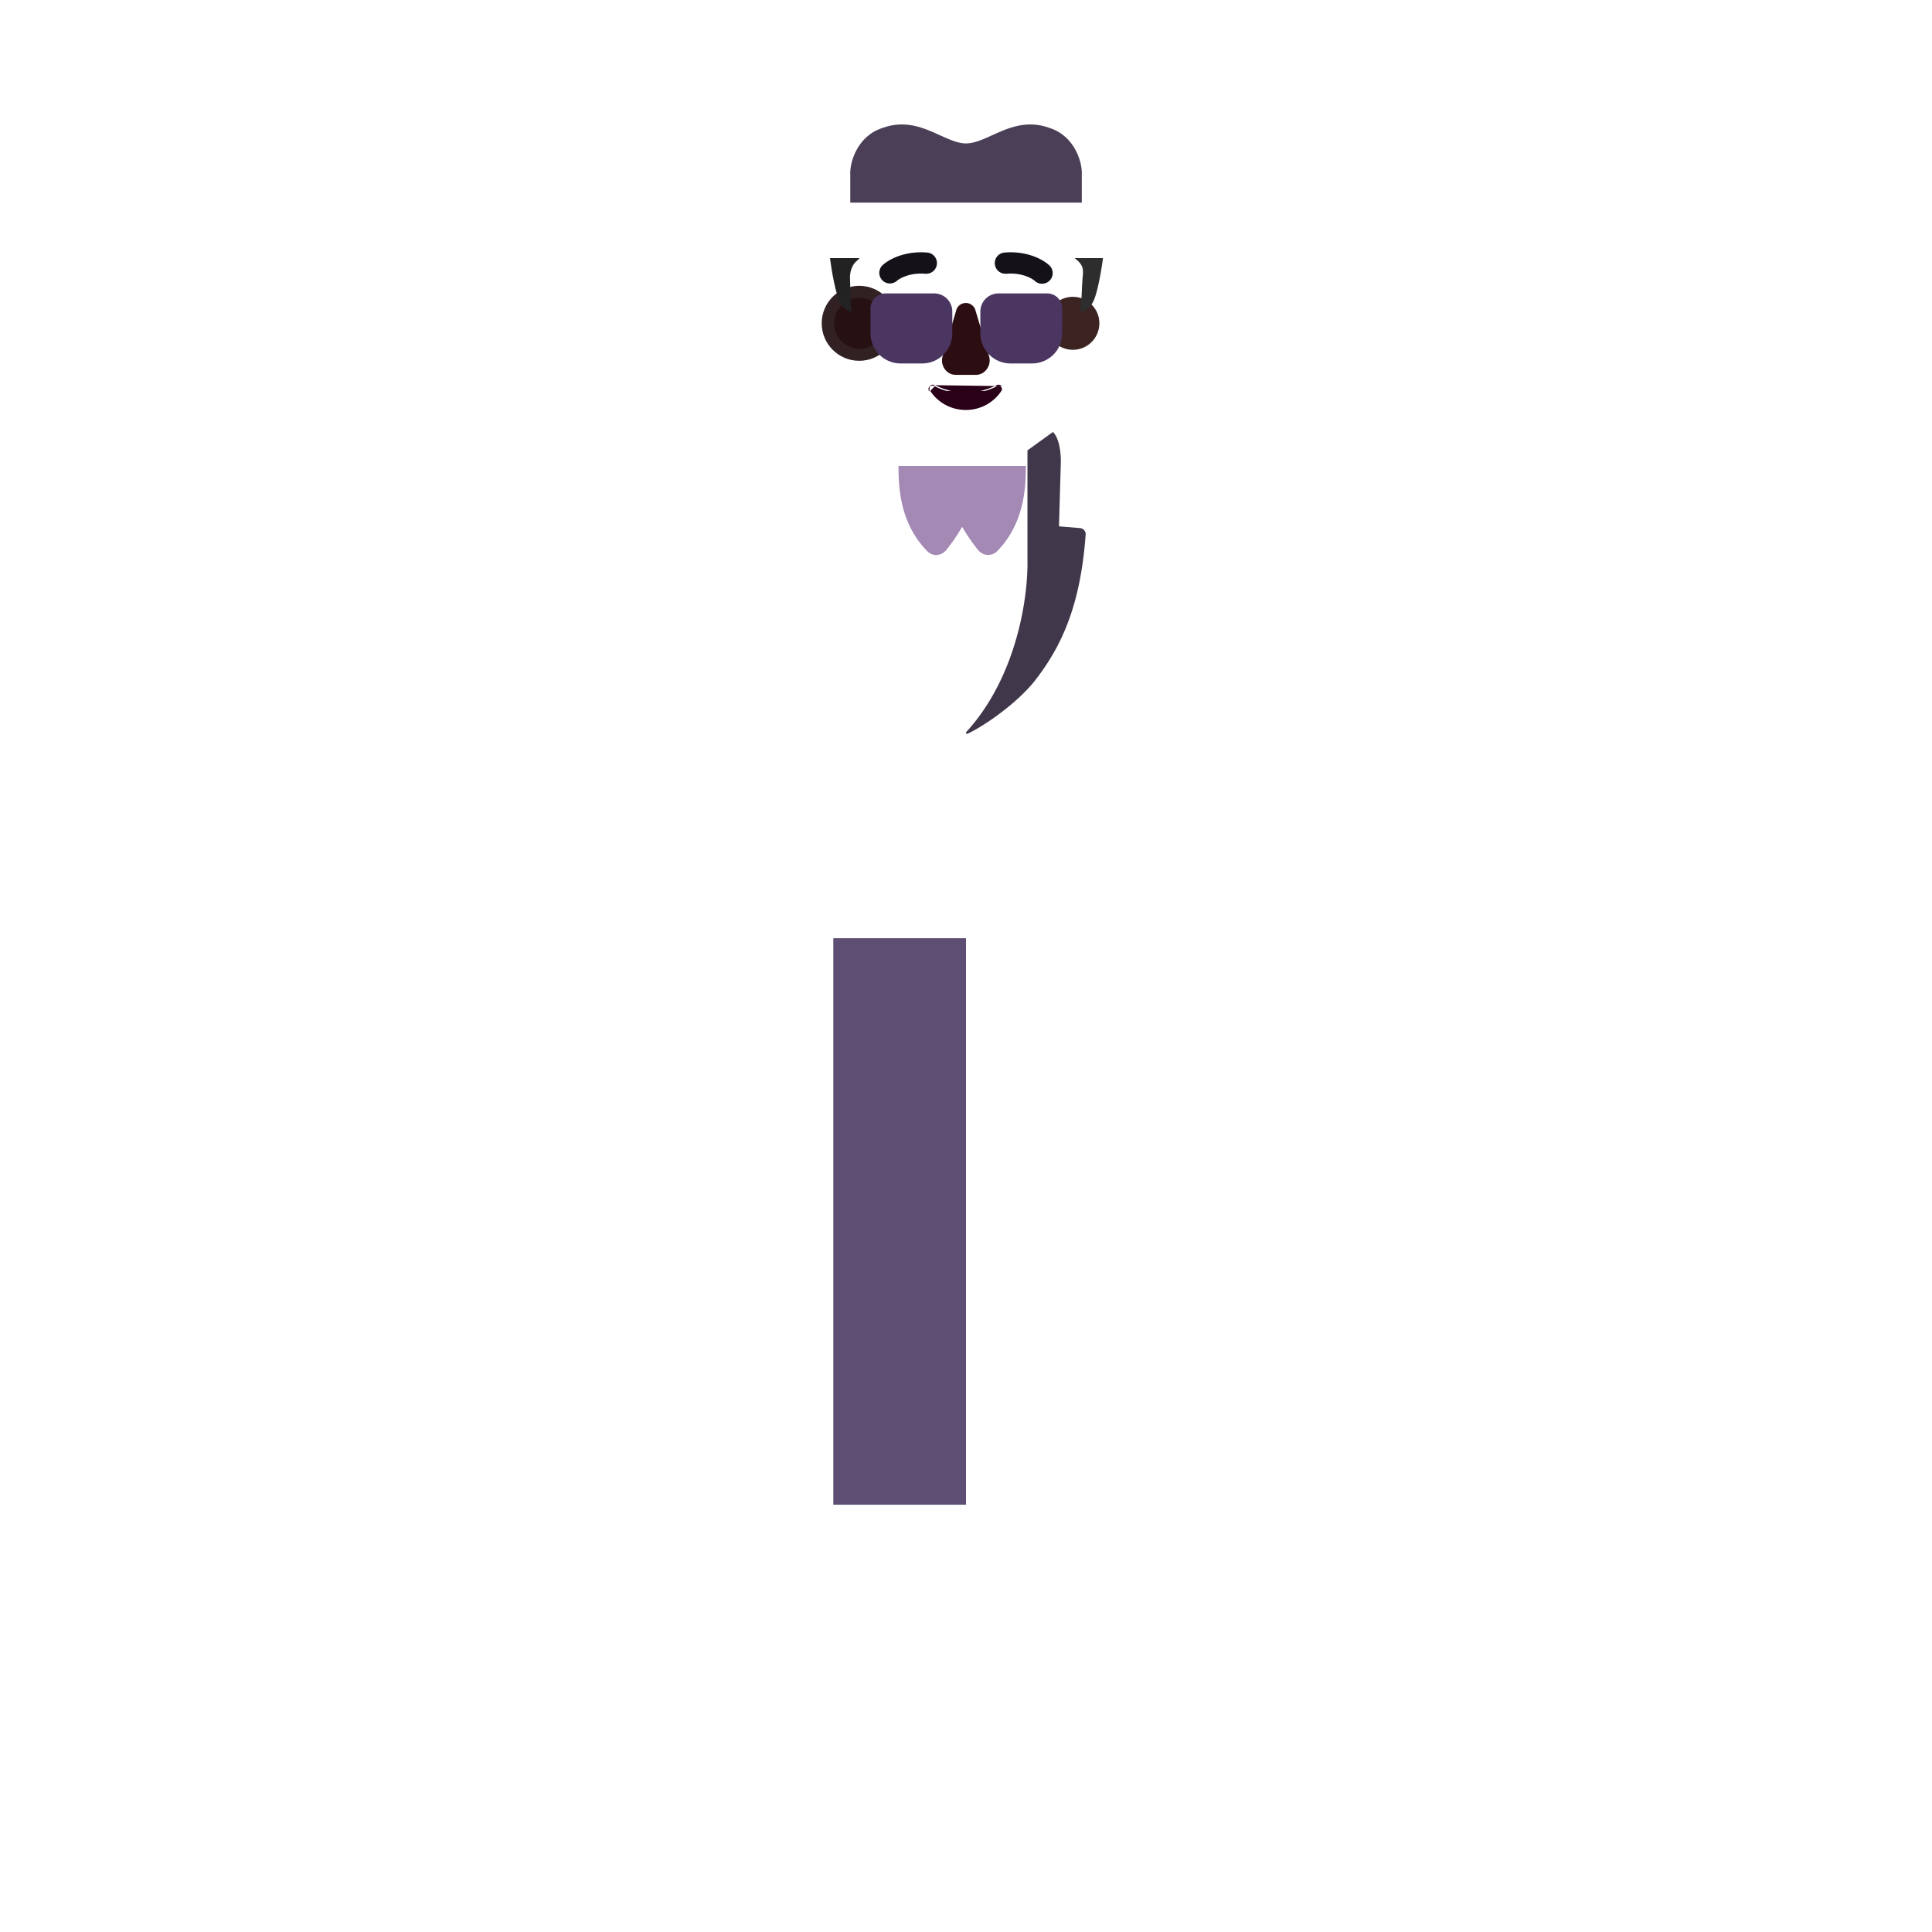<svg xmlns="http://www.w3.org/2000/svg" width="3em" height="3em" viewBox="0 0 32 32"><g fill="none"><path fill="url(#)" d="M14.387 24.728H16v2.505a.807.807 0 1 1-1.613 0z"/><path fill="url(#)" d="M14.387 24.728H16v2.505a.807.807 0 1 1-1.613 0z"/><path fill="url(#)" d="M14.387 24.728H16v2.505a.807.807 0 1 1-1.613 0z"/><g filter="url(#)"><rect width=".617" height="3.031" x="15.152" y="24.524" fill="url(#)" rx=".309"/></g><path fill="url(#)" d="M14.777 24.79h.844v1.797a.422.422 0 0 1-.844 0z"/><path fill="url(#)" d="M16 24.728h1.613v2.505a.807.807 0 0 1-1.613 0z"/><path fill="url(#)" d="M16 24.728h1.613v2.505a.807.807 0 0 1-1.613 0z"/><path fill="url(#)" d="M16 24.728h1.613v2.505a.807.807 0 0 1-1.613 0z"/><g filter="url(#)"><rect width=".625" height="3.031" x="16.738" y="24.524" fill="url(#)" rx=".313"/></g><path fill="url(#)" d="M16.39 24.79h.844v1.797a.422.422 0 0 1-.843 0z"/><path fill="url(#)" d="M13.802 7.54c.251-.162 1.103-.62 1.378-.7h1.75c.641.313 1.138.586 1.268.7v8h-4.396z"/><path fill="url(#)" d="M14.91 10.134v-2.89h2.274v2.89c-.182 1.169-.878 1.83-1.204 2.015c-.756-.48-1.028-1.544-1.07-2.015"/><g filter="url(#)"><circle cx="15.141" cy="12.915" r=".254" fill="url(#)"/></g><g filter="url(#)"><circle cx="15.141" cy="14.157" r=".254" fill="url(#)"/></g><g filter="url(#)"><path fill="url(#)" d="M12.059 10.704c0-1.737 1.117-2.808 1.743-3.168v7.489h-1.743z"/></g><path fill="url(#)" d="M19.941 10.704c0-1.737-1.156-2.75-1.743-3.164v7.485h1.743z"/><path fill="url(#)" d="M19.941 10.704c0-1.737-1.156-2.75-1.743-3.164v7.485h1.743z"/><g filter="url(#)"><path fill="url(#)" d="M18.199 15.025h1.242v.99c0 .687-.718 1.119-1.242 1.244z"/></g><g filter="url(#)"><path fill="url(#)" d="M13.802 15.025h-1.243v.99c0 .687.719 1.119 1.243 1.244z"/></g><path fill="url(#)" d="M19.442 15.505h-1.244v-.48h1.244z"/><path fill="url(#)" d="M19.442 15.505h-1.244v-.48h1.244z"/><path fill="url(#)" d="M12.559 15.505h1.243v-.48h-1.243z"/><path fill="#5E4E73" d="M13.802 15.54H16v9.383h-2.198z"/><path fill="url(#)" d="M13.802 15.54H16v9.383h-2.198z"/><path fill="url(#)" d="M13.802 15.54H16v9.383h-2.198z"/><path fill="url(#)" d="M13.802 15.54H16v9.383h-2.198z"/><path fill="url(#)" d="M13.802 15.54H16v9.383h-2.198z"/><path fill="url(#)" d="M16 15.54h2.198v9.383H16z"/><path fill="url(#)" d="M16 15.54h2.198v9.383H16z"/><path fill="url(#)" d="M16 15.54h2.198v9.383H16z"/><rect width="6.25" height="1.008" x="12.879" y="28.931" fill="url(#)" rx=".504"/><rect width="6.25" height="1.008" x="12.879" y="28.931" fill="url(#)" rx=".504"/><g filter="url(#)"><path fill="#A389B4" d="M14.882 7.718c0 .342.019.948.479 1.414c.088.089.23.078.31-.02c.081-.1.177-.232.257-.374a.01.01 0 0 1 .017 0c.08.142.176.274.258.375a.21.21 0 0 0 .31.019c.46-.466.478-1.072.478-1.414z"/></g><path fill="url(#)" d="M15.787 9.193a2.4 2.4 0 0 1-.36-.657h1.13a3.2 3.2 0 0 1-.332.657z"/><path fill="url(#)" d="M15.426 11.673c.095-.965.261-1.828.36-2.48h.433l.006.039c.174 1.08.298 1.844.341 2.441l-.554.476z"/><path fill="url(#)" d="M15.426 11.673c.095-.965.261-1.828.36-2.48h.433l.006.039c.174 1.08.298 1.844.341 2.441l-.554.476z"/><g filter="url(#)"><path fill="url(#)" d="M14.946 7.556c0 .342.019.948.479 1.414c.088.089.23.078.31-.02c.081-.1.177-.232.257-.374a.01.01 0 0 1 .017 0c.08.142.176.274.258.375a.21.21 0 0 0 .31.019c.459-.466.478-1.072.478-1.414z"/></g><circle cx="16" cy="7.423" r=".77" fill="url(#)"/><g filter="url(#)"><path fill="url(#)" d="M14.983 9.27V7.46l-.423-.305c-.12.117-.134.4-.13.53l.032 1.033l-.352.029a.1.1 0 0 0-.09.106c.085 1.196.41 1.863.831 2.41c.289.372.827.75 1.123.89c.02.01.035-.014.02-.03c-.842-.924-1.024-2.244-1.011-2.852"/></g><g filter="url(#)"><path fill="#41374B" d="M17.018 9.27V7.46l.422-.305c.12.117.135.4.13.53l-.03 1.033l.35.029a.1.1 0 0 1 .092.106c-.086 1.196-.41 1.863-.832 2.41c-.29.372-.828.75-1.123.89c-.02.01-.035-.014-.021-.03c.842-.924 1.024-2.244 1.012-2.852"/><path fill="url(#)" d="M17.018 9.27V7.46l.422-.305c.12.117.135.4.13.53l-.03 1.033l.35.029a.1.1 0 0 1 .092.106c-.086 1.196-.41 1.863-.832 2.41c-.29.372-.828.75-1.123.89c-.02.01-.035-.014-.021-.03c.842-.924 1.024-2.244 1.012-2.852"/></g><circle cx="14.231" cy="5.355" r=".621" fill="#322122"/><g filter="url(#)"><circle cx="14.238" cy="5.355" r=".422" fill="#271012"/></g><g filter="url(#)"><circle cx="17.77" cy="5.355" r=".621" fill="url(#)"/></g><g filter="url(#)"><circle cx="17.77" cy="5.355" r=".439" fill="#3B2322"/></g><path fill="url(#)" d="M14.1 5.127c-.01-.116-.022-.45-.022-.535c0-.099.04-.218.12-.278l.06-.06a.39.39 0 0 0 .14-.317V3.62c0-.1.06-.179.16-.198c.239-.06.738-.16 1.456-.16s1.217.1 1.457.16c.08.02.16.099.16.198v.317c0 .12.06.239.139.318c.187.13.175.203.16.357c-.005.048-.02.444-.034.536l-.098 1.472c-.06.659-.578 1.117-1.195 1.117H15.41c-.637 0-1.135-.458-1.194-1.117z"/><path fill="url(#)" d="M14.1 5.127c-.01-.116-.022-.45-.022-.535c0-.099.04-.218.12-.278l.06-.06a.39.39 0 0 0 .14-.317V3.62c0-.1.06-.179.16-.198c.239-.06.738-.16 1.456-.16s1.217.1 1.457.16c.08.02.16.099.16.198v.317c0 .12.06.239.139.318c.187.13.175.203.16.357c-.005.048-.02.444-.034.536l-.098 1.472c-.06.659-.578 1.117-1.195 1.117H15.41c-.637 0-1.135-.458-1.194-1.117z"/><path fill="url(#)" d="M14.1 5.127c-.01-.116-.022-.45-.022-.535c0-.099.04-.218.12-.278l.06-.06a.39.39 0 0 0 .14-.317V3.62c0-.1.06-.179.16-.198c.239-.06.738-.16 1.456-.16s1.217.1 1.457.16c.08.02.16.099.16.198v.317c0 .12.06.239.139.318c.187.13.175.203.16.357c-.005.048-.02.444-.034.536l-.098 1.472c-.06.659-.578 1.117-1.195 1.117H15.41c-.637 0-1.135-.458-1.194-1.117z"/><path fill="url(#)" d="M14.1 5.127c-.01-.116-.022-.45-.022-.535c0-.099.04-.218.12-.278l.06-.06a.39.39 0 0 0 .14-.317V3.62c0-.1.06-.179.16-.198c.239-.06.738-.16 1.456-.16s1.217.1 1.457.16c.08.02.16.099.16.198v.317c0 .12.06.239.139.318c.187.13.175.203.16.357c-.005.048-.02.444-.034.536l-.098 1.472c-.06.659-.578 1.117-1.195 1.117H15.41c-.637 0-1.135-.458-1.194-1.117z"/><path fill="url(#)" d="M14.1 5.127c-.01-.116-.022-.45-.022-.535c0-.099.04-.218.12-.278l.06-.06a.39.39 0 0 0 .14-.317V3.62c0-.1.06-.179.16-.198c.239-.06.738-.16 1.456-.16s1.217.1 1.457.16c.08.02.16.099.16.198v.317c0 .12.06.239.139.318c.187.13.175.203.16.357c-.005.048-.02.444-.034.536l-.098 1.472c-.06.659-.578 1.117-1.195 1.117H15.41c-.637 0-1.135-.458-1.194-1.117z"/><g filter="url(#)"><path fill="#222" d="M14.078 4.592c0 .086.012.419.022.535l.003.04c-.05-.01-.123-.048-.183-.15c-.08-.136-.149-.551-.173-.742h.49l-.039.04c-.08.059-.12.178-.12.277"/></g><g filter="url(#)"><path fill="#2E2D2E" d="M17.895 5.17c.049-.005.133-.038.201-.154c.08-.135.148-.55.173-.741h-.471c.154.116.147.188.133.327l-.001.01l-.009.148a6 6 0 0 1-.025.388z"/></g><g filter="url(#)"><path fill="#2C0E12" d="m15.837 5.144l-.224.755c-.045.156.064.31.219.31h.33c.155 0 .265-.157.22-.31l-.224-.755a.166.166 0 0 0-.322 0"/></g><path fill="url(#)" d="m15.855 5.198l-.198.669c-.04.137.057.274.194.274h.292c.137 0 .234-.14.194-.274l-.198-.669a.147.147 0 0 0-.284 0"/><path fill="#290018" stroke="url(#)" stroke-width=".04" d="M15.491 6.38c.146.076.32.12.506.12c.188 0 .36-.044.506-.12a.08.08 0 0 1 .092.015zm0 0a.08.08 0 0 0-.092.015m.092-.015l-.092.015m1.187.08c.032-.048-.023-.104-.074-.078a1.1 1.1 0 0 1-.515.122c-.189 0-.366-.044-.515-.122l-.074.078m1.178 0a.7.7 0 0 1-.589.315a.7.7 0 0 1-.589-.315m1.178 0l.017.011zm-1.178 0l-.016.011m.016-.01l-.016.01m.007-.09a.07.07 0 0 0-.007.09m.007-.09l-.007.09"/><g fill-rule="evenodd" clip-rule="evenodd" filter="url(#)"><path fill="#151119" d="M16.66 4.535c.267-.025.439.08.48.118a.176.176 0 0 0 .239-.259c-.114-.105-.384-.244-.752-.21a.176.176 0 0 0 .032.35"/><path fill="url(#)" d="M16.66 4.535c.267-.025.439.08.48.118a.176.176 0 0 0 .239-.259c-.114-.105-.384-.244-.752-.21a.176.176 0 0 0 .032.35"/></g><g fill-rule="evenodd" clip-rule="evenodd" filter="url(#)"><path fill="#151119" d="M15.335 4.535c-.268-.025-.44.08-.481.118a.176.176 0 0 1-.238-.259c.114-.105.383-.244.752-.21a.176.176 0 0 1-.033.35"/><path fill="url(#)" d="M15.335 4.535c-.268-.025-.44.08-.481.118a.176.176 0 0 1-.238-.259c.114-.105.383-.244.752-.21a.176.176 0 0 1-.033.35"/></g><g filter="url(#)"><path fill="url(#)" d="M14.302 4.74a.1.1 0 0 0-.1.1v.099a.1.1 0 0 0 .1.1h.008v.467a.6.6 0 0 0 .6.6h.36a.6.6 0 0 0 .6-.6v-.208c.003-.062.039-.196.13-.196c.093 0 .128.134.13.196v.208a.6.6 0 0 0 .6.6h.36a.6.6 0 0 0 .6-.6V5.04h.01a.1.1 0 0 0 .1-.1v-.1a.1.1 0 0 0-.1-.1h-1.176a.5.5 0 0 0-.358.152l-.004.004c-.069.063-.12.072-.161.074c-.042-.002-.093-.011-.162-.074l-.004-.004a.5.5 0 0 0-.358-.151z"/></g><g filter="url(#)"><path fill="#4B3561" d="M14.418 5.11a.25.25 0 0 1 .25-.25h.805a.3.3 0 0 1 .3.3v.36a.5.5 0 0 1-.5.5h-.355a.5.5 0 0 1-.5-.5z"/><path fill="url(#)" d="M14.418 5.11a.25.25 0 0 1 .25-.25h.805a.3.3 0 0 1 .3.3v.36a.5.5 0 0 1-.5.5h-.355a.5.5 0 0 1-.5-.5z"/></g><g filter="url(#)"><path fill="#4B3561" d="M17.594 5.11a.25.25 0 0 0-.25-.25h-.806a.3.3 0 0 0-.3.3v.36a.5.5 0 0 0 .5.5h.356a.5.5 0 0 0 .5-.5z"/><path fill="url(#)" d="M17.594 5.11a.25.25 0 0 0-.25-.25h-.806a.3.3 0 0 0-.3.3v.36a.5.5 0 0 0 .5.5h.356a.5.5 0 0 0 .5-.5z"/></g><path fill="#4B3F57" d="M14.083 3.356v-.46c-.012-.193.108-.636.526-.774c.383-.144.694-.003.963.12c.155.07.296.134.428.134c.133 0 .274-.064.429-.134c.27-.123.58-.264.963-.12c.418.138.538.58.526.774v.46z"/><path fill="url(#)" d="M14.083 3.356v-.46c-.012-.193.108-.636.526-.774c.383-.144.694-.003.963.12c.155.07.296.134.428.134c.133 0 .274-.064.429-.134c.27-.123.58-.264.963-.12c.418.138.538.58.526.774v.46z"/><path fill="url(#)" d="M14.083 3.356v-.46c-.012-.193.108-.636.526-.774c.383-.144.694-.003.963.12c.155.07.296.134.428.134c.133 0 .274-.064.429-.134c.27-.123.58-.264.963-.12c.418.138.538.58.526.774v.46z"/><path fill="url(#)" d="M13.993 3.347a.1.1 0 0 1 .1-.1h3.815a.1.1 0 0 1 .1.1V3.9h-4.015z"/><path fill="url(#)" d="M13.993 3.347a.1.1 0 0 1 .1-.1h3.815a.1.1 0 0 1 .1.1V3.9h-4.015z"/><path fill="url(#)" d="M13.993 3.347a.1.1 0 0 1 .1-.1h3.815a.1.1 0 0 1 .1.1V3.9h-4.015z"/><rect width="5.305" height=".445" x="13.34" y="3.9" fill="url(#)" rx=".1"/><rect width="5.305" height=".445" x="13.34" y="3.9" fill="url(#)" rx=".1"/><rect width="5.305" height=".445" x="13.34" y="3.9" fill="url(#)" rx=".1"/><g filter="url(#)"><path fill="url(#)" d="M14.637 15.728h.984v9h-.984z"/></g><g filter="url(#)"><path fill="url(#)" d="M16.871 15.728h.984v9h-.984z"/></g><defs><radialGradient id="" cx="0" cy="0" r="1" gradientTransform="matrix(-3.937 0 0 -14.215 18.198 10.65)" gradientUnits="userSpaceOnUse"><stop offset=".129" stop-color="#64517B"/><stop offset="1" stop-color="#48325F"/></radialGradient><radialGradient id="" cx="0" cy="0" r="1" gradientTransform="matrix(-.391 .34 -.319 -.366 15.348 12.754)" gradientUnits="userSpaceOnUse"><stop offset=".271" stop-color="#4E4A54"/><stop offset=".844" stop-color="#31273B"/></radialGradient><radialGradient id="" cx="0" cy="0" r="1" gradientTransform="matrix(-.391 .34 -.319 -.366 15.349 13.998)" gradientUnits="userSpaceOnUse"><stop offset=".271" stop-color="#4E4A54"/><stop offset=".844" stop-color="#31273B"/></radialGradient><radialGradient id="" cx="0" cy="0" r="1" gradientTransform="matrix(0 5.406 -1.704 0 12.93 11.462)" gradientUnits="userSpaceOnUse"><stop offset=".378" stop-color="#423255"/><stop offset="1" stop-color="#332C38"/></radialGradient><radialGradient id="" cx="0" cy="0" r="1" gradientTransform="matrix(0 6.844 -.872 0 19.07 8.587)" gradientUnits="userSpaceOnUse"><stop stop-color="#675C73"/><stop offset="1" stop-color="#5B4B6D"/></radialGradient><radialGradient id="" cx="0" cy="0" r="1" gradientTransform="matrix(0 1.797 -1.453 0 19.356 15.853)" gradientUnits="userSpaceOnUse"><stop stop-color="#5C4345"/><stop offset="1" stop-color="#53333B"/></radialGradient><radialGradient id="" cx="0" cy="0" r="1" gradientTransform="matrix(-1.243 0 0 -1.641 13.8 16.024)" gradientUnits="userSpaceOnUse"><stop offset=".067" stop-color="#513B40"/><stop offset="1" stop-color="#42292E"/></radialGradient><radialGradient id="" cx="0" cy="0" r="1" gradientTransform="matrix(0 -.715 1.281 0 19.137 15.505)" gradientUnits="userSpaceOnUse"><stop offset=".202" stop-color="#FFEFFF"/><stop offset="1" stop-color="#BFA3D9"/></radialGradient><radialGradient id="" cx="0" cy="0" r="1" gradientTransform="matrix(0 -.684 1.058 0 13.332 15.505)" gradientUnits="userSpaceOnUse"><stop offset=".145" stop-color="#DAC0F3"/><stop offset="1" stop-color="#AA92C2"/></radialGradient><radialGradient id="" cx="0" cy="0" r="1" gradientTransform="matrix(1.156 0 0 2.484 13.543 15.54)" gradientUnits="userSpaceOnUse"><stop offset=".23" stop-color="#3E2031"/><stop offset="1" stop-color="#3E2031" stop-opacity="0"/></radialGradient><radialGradient id="" cx="0" cy="0" r="1" gradientTransform="matrix(-.906 0 0 -2.393 18.387 15.946)" gradientUnits="userSpaceOnUse"><stop offset=".02" stop-color="#402339"/><stop offset="1" stop-color="#402339" stop-opacity="0"/></radialGradient><radialGradient id="" cx="0" cy="0" r="1" gradientTransform="matrix(-5.859 0 0 -1.145 18.824 29.435)" gradientUnits="userSpaceOnUse"><stop offset=".24" stop-color="#DBCFE8"/><stop offset="1" stop-color="#96929B"/></radialGradient><radialGradient id="" cx="0" cy="0" r="1" gradientTransform="matrix(0 .496 -.48 0 15.992 8.696)" gradientUnits="userSpaceOnUse"><stop offset=".394" stop-color="#534063"/><stop offset="1" stop-color="#43295A"/></radialGradient><radialGradient id="" cx="0" cy="0" r="1" gradientTransform="matrix(0 2.789 -.585 0 16.212 9.193)" gradientUnits="userSpaceOnUse"><stop offset=".174" stop-color="#63477D"/><stop offset="1" stop-color="#473559"/></radialGradient><radialGradient id="" cx="0" cy="0" r="1" gradientTransform="rotate(-134.885 10.21 1.053)scale(2.081 2.977)" gradientUnits="userSpaceOnUse"><stop offset=".495" stop-color="#E5D6F4"/><stop offset="1" stop-color="#927FA2"/></radialGradient><radialGradient id="" cx="0" cy="0" r="1" gradientTransform="matrix(-.7 -.712 .943 -.928 16.468 8.135)" gradientUnits="userSpaceOnUse"><stop stop-color="#493038"/><stop offset="1" stop-color="#3B2131"/></radialGradient><radialGradient id="" cx="0" cy="0" r="1" gradientTransform="matrix(-1.016 .266 -.736 -2.813 15.45 10.118)" gradientUnits="userSpaceOnUse"><stop offset=".546" stop-color="#4D4852"/><stop offset="1" stop-color="#37303E"/></radialGradient><radialGradient id="" cx="0" cy="0" r="1" gradientTransform="matrix(1.125 .135 -.3 2.5 16.746 9.655)" gradientUnits="userSpaceOnUse"><stop offset=".496" stop-color="#55525A" stop-opacity="0"/><stop offset="1" stop-color="#55525A"/></radialGradient><radialGradient id="" cx="0" cy="0" r="1" gradientTransform="rotate(116.086 7.597 8.171)scale(1.153)" gradientUnits="userSpaceOnUse"><stop stop-color="#655755"/><stop offset="1" stop-color="#452E30"/></radialGradient><radialGradient id="" cx="0" cy="0" r="1" gradientTransform="matrix(-1.723 -.016 .022 -2.389 17.938 6.446)" gradientUnits="userSpaceOnUse"><stop offset=".127" stop-color="#543936"/><stop offset="1" stop-color="#3C232B"/></radialGradient><radialGradient id="" cx="0" cy="0" r="1" gradientTransform="matrix(0 2.458 -3.687 0 16.008 5.394)" gradientUnits="userSpaceOnUse"><stop offset=".693" stop-color="#391A36" stop-opacity="0"/><stop offset=".985" stop-color="#391A36"/></radialGradient><radialGradient id="" cx="0" cy="0" r="1" gradientTransform="matrix(0 -.242 2.394 0 16.008 7.737)" gradientUnits="userSpaceOnUse"><stop offset=".198" stop-color="#473145"/><stop offset="1" stop-color="#473145" stop-opacity="0"/></radialGradient><radialGradient id="" cx="0" cy="0" r="1" gradientTransform="matrix(-.141 -.059 .063 -.152 16.16 5.882)" gradientUnits="userSpaceOnUse"><stop stop-color="#544747"/><stop offset="1" stop-color="#3E2A29"/></radialGradient><radialGradient id="" cx="0" cy="0" r="1" gradientTransform="matrix(.121 -.203 .609 .363 15.472 6.675)" gradientUnits="userSpaceOnUse"><stop stop-color="#534645"/><stop offset="1" stop-color="#534645" stop-opacity="0"/></radialGradient><radialGradient id="" cx="0" cy="0" r="1" gradientTransform="matrix(-.4 -.203 .11 -.217 17.435 4.5)" gradientUnits="userSpaceOnUse"><stop stop-color="#2B2B2C"/><stop offset="1" stop-color="#2B2B2C" stop-opacity="0"/></radialGradient><radialGradient id="" cx="0" cy="0" r="1" gradientTransform="matrix(.4 -.203 .11 .217 14.56 4.501)" gradientUnits="userSpaceOnUse"><stop stop-color="#2B2B2C"/><stop offset="1" stop-color="#2B2B2C" stop-opacity="0"/></radialGradient><radialGradient id="" cx="0" cy="0" r="1" gradientTransform="matrix(0 1.133 -.247 0 15.773 4.946)" gradientUnits="userSpaceOnUse"><stop offset=".173" stop-color="#5B496D"/><stop offset="1" stop-color="#5B496D" stop-opacity="0"/></radialGradient><radialGradient id="" cx="0" cy="0" r="1" gradientTransform="matrix(0 1.133 -.247 0 17.594 4.946)" gradientUnits="userSpaceOnUse"><stop offset=".173" stop-color="#5B496D"/><stop offset="1" stop-color="#5B496D" stop-opacity="0"/></radialGradient><radialGradient id="" cx="0" cy="0" r="1" gradientTransform="rotate(143.094 8.168 4.254)scale(2.511 1.142)" gradientUnits="userSpaceOnUse"><stop stop-color="#675D72"/><stop offset=".77" stop-color="#52495E" stop-opacity="0"/></radialGradient><radialGradient id="" cx="0" cy="0" r="1" gradientTransform="matrix(-.852 -1.434 1.149 -.682 15.129 3.544)" gradientUnits="userSpaceOnUse"><stop offset=".297" stop-color="#362C40"/><stop offset="1" stop-color="#362C40" stop-opacity="0"/></radialGradient><radialGradient id="" cx="0" cy="0" r="1" gradientTransform="matrix(0 -1.297 2.453 0 16.98 3.9)" gradientUnits="userSpaceOnUse"><stop stop-color="#6C5785"/><stop offset="1" stop-color="#53386C"/></radialGradient><radialGradient id="" cx="0" cy="0" r="1" gradientTransform="matrix(-1.903 0 0 -.109 18.008 3.247)" gradientUnits="userSpaceOnUse"><stop stop-color="#74608B"/><stop offset="1" stop-color="#634C7C" stop-opacity="0"/></radialGradient><radialGradient id="" cx="0" cy="0" r="1" gradientTransform="matrix(.484 -1.094 2.424 1.074 14.332 4.118)" gradientUnits="userSpaceOnUse"><stop stop-color="#453752"/><stop offset="1" stop-color="#453752" stop-opacity="0"/></radialGradient><radialGradient id="" cx="0" cy="0" r="1" gradientTransform="matrix(0 -.773 3.422 0 17.34 4.532)" gradientUnits="userSpaceOnUse"><stop offset=".207" stop-color="#584E64"/><stop offset="1" stop-color="#3A2E46"/></radialGradient><linearGradient id="" x1="15.193" x2="15.193" y1="25.493" y2="28.04" gradientUnits="userSpaceOnUse"><stop stop-color="#4A3D5B"/><stop offset="1" stop-color="#6A3F95"/></linearGradient><linearGradient id="" x1="14.301" x2="14.645" y1="25.899" y2="25.899" gradientUnits="userSpaceOnUse"><stop stop-color="#685F73"/><stop offset="1" stop-color="#685F73" stop-opacity="0"/></linearGradient><linearGradient id="" x1="15.193" x2="15.193" y1="24.845" y2="25.587" gradientUnits="userSpaceOnUse"><stop stop-color="#2D163C"/><stop offset="1" stop-color="#422F57" stop-opacity="0"/></linearGradient><linearGradient id="" x1="15.461" x2="15.461" y1="24.524" y2="27.556" gradientUnits="userSpaceOnUse"><stop offset=".196" stop-color="#544568"/><stop offset="1" stop-color="#675086"/></linearGradient><linearGradient id="" x1="15.199" x2="15.199" y1="24.79" y2="27.009" gradientUnits="userSpaceOnUse"><stop stop-color="#B998D9"/><stop offset="1" stop-color="#F3E0FF"/></linearGradient><linearGradient id="" x1="16.807" x2="16.807" y1="25.493" y2="28.04" gradientUnits="userSpaceOnUse"><stop stop-color="#4A3D5B"/><stop offset="1" stop-color="#6A3F95"/></linearGradient><linearGradient id="" x1="15.914" x2="16.258" y1="25.899" y2="25.899" gradientUnits="userSpaceOnUse"><stop stop-color="#311943"/><stop offset="1" stop-color="#4C3F5D" stop-opacity="0"/></linearGradient><linearGradient id="" x1="16.807" x2="16.807" y1="24.845" y2="25.587" gradientUnits="userSpaceOnUse"><stop stop-color="#2D163C"/><stop offset="1" stop-color="#422F57" stop-opacity="0"/></linearGradient><linearGradient id="" x1="17.051" x2="17.051" y1="24.524" y2="27.556" gradientUnits="userSpaceOnUse"><stop offset=".196" stop-color="#544568"/><stop offset="1" stop-color="#675086"/></linearGradient><linearGradient id="" x1="16.813" x2="16.813" y1="24.79" y2="27.009" gradientUnits="userSpaceOnUse"><stop stop-color="#B998D9"/><stop offset="1" stop-color="#F3E0FF"/></linearGradient><linearGradient id="" x1="16.047" x2="16.047" y1="8.384" y2="10.759" gradientUnits="userSpaceOnUse"><stop stop-color="#B59FC5"/><stop offset="1" stop-color="#C1ADD3"/></linearGradient><linearGradient id="" x1="17.912" x2="18.864" y1="12.068" y2="12.068" gradientUnits="userSpaceOnUse"><stop stop-color="#50445D"/><stop offset="1" stop-color="#50445D" stop-opacity="0"/></linearGradient><linearGradient id="" x1="19.535" x2="19.215" y1="14.931" y2="15.345" gradientUnits="userSpaceOnUse"><stop offset=".265" stop-color="#B4A3C5"/><stop offset="1" stop-color="#E7D4FA" stop-opacity="0"/></linearGradient><linearGradient id="" x1="14.901" x2="14.901" y1="15.54" y2="22.399" gradientUnits="userSpaceOnUse"><stop stop-color="#423053"/><stop offset="1" stop-color="#543873"/></linearGradient><linearGradient id="" x1="13.802" x2="14.418" y1="20.806" y2="20.806" gradientUnits="userSpaceOnUse"><stop stop-color="#595163"/><stop offset="1" stop-color="#473857" stop-opacity="0"/></linearGradient><linearGradient id="" x1="16" x2="15.371" y1="18.29" y2="18.29" gradientUnits="userSpaceOnUse"><stop stop-color="#362549"/><stop offset="1" stop-color="#362549" stop-opacity="0"/></linearGradient><linearGradient id="" x1="17.099" x2="17.099" y1="15.54" y2="24.923" gradientUnits="userSpaceOnUse"><stop stop-color="#47345C"/><stop offset="1" stop-color="#543675"/></linearGradient><linearGradient id="" x1="15.793" x2="16.84" y1="20.79" y2="20.931" gradientUnits="userSpaceOnUse"><stop stop-color="#2C183C"/><stop offset="1" stop-color="#3E2353" stop-opacity="0"/></linearGradient><linearGradient id="" x1="16.004" x2="16.004" y1="30.056" y2="29.212" gradientUnits="userSpaceOnUse"><stop offset=".083" stop-color="#A870D4"/><stop offset="1" stop-color="#A189B8" stop-opacity="0"/></linearGradient><linearGradient id="" x1="15.582" x2="15.801" y1="10.149" y2="10.157" gradientUnits="userSpaceOnUse"><stop stop-color="#412C57"/><stop offset="1" stop-color="#412C57" stop-opacity="0"/></linearGradient><linearGradient id="" x1="16.008" x2="16.008" y1="4.306" y2="5.103" gradientUnits="userSpaceOnUse"><stop stop-color="#372128"/><stop offset="1" stop-color="#372128" stop-opacity="0"/></linearGradient><linearGradient id="" x1="14.214" x2="15.027" y1="6.144" y2="6.097" gradientUnits="userSpaceOnUse"><stop offset=".214" stop-color="#4C3D3B"/><stop offset="1" stop-color="#4C3D3B" stop-opacity="0"/></linearGradient><linearGradient id="" x1="16.001" x2="16.001" y1="4.74" y2="6.106" gradientUnits="userSpaceOnUse"><stop stop-color="#4B345E"/><stop offset="1" stop-color="#39294A"/></linearGradient><linearGradient id="" x1="16.496" x2="16.496" y1="4.376" y2="4.243" gradientUnits="userSpaceOnUse"><stop stop-color="#4A295C"/><stop offset="1" stop-color="#4A295C" stop-opacity="0"/></linearGradient><linearGradient id="" x1="16.785" x2="16.785" y1="3.853" y2="3.985" gradientUnits="userSpaceOnUse"><stop offset=".464" stop-color="#4A3D57"/><stop offset="1" stop-color="#4A3D57" stop-opacity="0"/></linearGradient><linearGradient id="" x1="15.794" x2="15.794" y1="24.728" y2="15.728" gradientUnits="userSpaceOnUse"><stop stop-color="#675087"/><stop offset="1" stop-color="#594C6C"/></linearGradient><linearGradient id="" x1="18.029" x2="18.029" y1="24.728" y2="15.728" gradientUnits="userSpaceOnUse"><stop stop-color="#675087"/><stop offset="1" stop-color="#594C6C"/></linearGradient><filter id="" width="1.017" height="3.431" x="14.952" y="24.325" color-interpolation-filters="sRGB" filterUnits="userSpaceOnUse"><feFlood flood-opacity="0" result="BackgroundImageFix"/><feBlend in="SourceGraphic" in2="BackgroundImageFix" result="shape"/><feGaussianBlur result="effect1_foregroundBlur_4002_679" stdDeviation=".1"/></filter><filter id="" width="1.025" height="3.431" x="16.538" y="24.325" color-interpolation-filters="sRGB" filterUnits="userSpaceOnUse"><feFlood flood-opacity="0" result="BackgroundImageFix"/><feBlend in="SourceGraphic" in2="BackgroundImageFix" result="shape"/><feGaussianBlur result="effect1_foregroundBlur_4002_679" stdDeviation=".1"/></filter><filter id="" width=".808" height=".808" x="14.637" y="12.611" color-interpolation-filters="sRGB" filterUnits="userSpaceOnUse"><feFlood flood-opacity="0" result="BackgroundImageFix"/><feColorMatrix in="SourceAlpha" result="hardAlpha" values="0 0 0 0 0 0 0 0 0 0 0 0 0 0 0 0 0 0 127 0"/><feOffset dx="-.1" dy=".1"/><feGaussianBlur stdDeviation=".075"/><feComposite in2="hardAlpha" operator="out"/><feColorMatrix values="0 0 0 0 0.267 0 0 0 0 0.165 0 0 0 0 0.357 0 0 0 1 0"/><feBlend in2="BackgroundImageFix" result="effect1_dropShadow_4002_679"/><feBlend in="SourceGraphic" in2="effect1_dropShadow_4002_679" result="shape"/><feColorMatrix in="SourceAlpha" result="hardAlpha" values="0 0 0 0 0 0 0 0 0 0 0 0 0 0 0 0 0 0 127 0"/><feOffset dx="-.02" dy=".02"/><feGaussianBlur stdDeviation=".025"/><feComposite in2="hardAlpha" k2="-1" k3="1" operator="arithmetic"/><feColorMatrix values="0 0 0 0 0.192 0 0 0 0 0.157 0 0 0 0 0.231 0 0 0 1 0"/><feBlend in2="shape" result="effect2_innerShadow_4002_679"/></filter><filter id="" width=".808" height=".808" x="14.637" y="13.853" color-interpolation-filters="sRGB" filterUnits="userSpaceOnUse"><feFlood flood-opacity="0" result="BackgroundImageFix"/><feColorMatrix in="SourceAlpha" result="hardAlpha" values="0 0 0 0 0 0 0 0 0 0 0 0 0 0 0 0 0 0 127 0"/><feOffset dx="-.1" dy=".1"/><feGaussianBlur stdDeviation=".075"/><feComposite in2="hardAlpha" operator="out"/><feColorMatrix values="0 0 0 0 0.267 0 0 0 0 0.165 0 0 0 0 0.357 0 0 0 1 0"/><feBlend in2="BackgroundImageFix" result="effect1_dropShadow_4002_679"/><feBlend in="SourceGraphic" in2="effect1_dropShadow_4002_679" result="shape"/><feColorMatrix in="SourceAlpha" result="hardAlpha" values="0 0 0 0 0 0 0 0 0 0 0 0 0 0 0 0 0 0 127 0"/><feOffset dx="-.02" dy=".02"/><feGaussianBlur stdDeviation=".025"/><feComposite in2="hardAlpha" k2="-1" k3="1" operator="arithmetic"/><feColorMatrix values="0 0 0 0 0.192 0 0 0 0 0.157 0 0 0 0 0.231 0 0 0 1 0"/><feBlend in2="shape" result="effect2_innerShadow_4002_679"/></filter><filter id="" width="1.993" height="7.488" x="12.059" y="7.536" color-interpolation-filters="sRGB" filterUnits="userSpaceOnUse"><feFlood flood-opacity="0" result="BackgroundImageFix"/><feBlend in="SourceGraphic" in2="BackgroundImageFix" result="shape"/><feColorMatrix in="SourceAlpha" result="hardAlpha" values="0 0 0 0 0 0 0 0 0 0 0 0 0 0 0 0 0 0 127 0"/><feOffset dx=".25"/><feGaussianBlur stdDeviation=".25"/><feComposite in2="hardAlpha" k2="-1" k3="1" operator="arithmetic"/><feColorMatrix values="0 0 0 0 0.341 0 0 0 0 0.314 0 0 0 0 0.369 0 0 0 1 0"/><feBlend in2="shape" result="effect1_innerShadow_4002_679"/></filter><filter id="" width="1.343" height="2.384" x="18.198" y="14.874" color-interpolation-filters="sRGB" filterUnits="userSpaceOnUse"><feFlood flood-opacity="0" result="BackgroundImageFix"/><feBlend in="SourceGraphic" in2="BackgroundImageFix" result="shape"/><feColorMatrix in="SourceAlpha" result="hardAlpha" values="0 0 0 0 0 0 0 0 0 0 0 0 0 0 0 0 0 0 127 0"/><feOffset dx=".1" dy="-.15"/><feGaussianBlur stdDeviation=".175"/><feComposite in2="hardAlpha" k2="-1" k3="1" operator="arithmetic"/><feColorMatrix values="0 0 0 0 0.239 0 0 0 0 0.11 0 0 0 0 0.145 0 0 0 1 0"/><feBlend in2="shape" result="effect1_innerShadow_4002_679"/></filter><filter id="" width="1.243" height="2.484" x="12.559" y="14.774" color-interpolation-filters="sRGB" filterUnits="userSpaceOnUse"><feFlood flood-opacity="0" result="BackgroundImageFix"/><feBlend in="SourceGraphic" in2="BackgroundImageFix" result="shape"/><feColorMatrix in="SourceAlpha" result="hardAlpha" values="0 0 0 0 0 0 0 0 0 0 0 0 0 0 0 0 0 0 127 0"/><feOffset dy="-.25"/><feGaussianBlur stdDeviation=".25"/><feComposite in2="hardAlpha" k2="-1" k3="1" operator="arithmetic"/><feColorMatrix values="0 0 0 0 0.369 0 0 0 0 0.227 0 0 0 0 0.408 0 0 0 1 0"/><feBlend in2="shape" result="effect1_innerShadow_4002_679"/></filter><filter id="" width="2.609" height="1.975" x="14.632" y="7.468" color-interpolation-filters="sRGB" filterUnits="userSpaceOnUse"><feFlood flood-opacity="0" result="BackgroundImageFix"/><feBlend in="SourceGraphic" in2="BackgroundImageFix" result="shape"/><feGaussianBlur result="effect1_foregroundBlur_4002_679" stdDeviation=".125"/></filter><filter id="" width="2.109" height="1.525" x="14.946" y="7.506" color-interpolation-filters="sRGB" filterUnits="userSpaceOnUse"><feFlood flood-opacity="0" result="BackgroundImageFix"/><feBlend in="SourceGraphic" in2="BackgroundImageFix" result="shape"/><feColorMatrix in="SourceAlpha" result="hardAlpha" values="0 0 0 0 0 0 0 0 0 0 0 0 0 0 0 0 0 0 127 0"/><feOffset dy="-.05"/><feGaussianBlur stdDeviation=".075"/><feComposite in2="hardAlpha" k2="-1" k3="1" operator="arithmetic"/><feColorMatrix values="0 0 0 0 0.706 0 0 0 0 0.596 0 0 0 0 0.816 0 0 0 1 0"/><feBlend in2="shape" result="effect1_innerShadow_4002_679"/></filter><filter id="" width="2.082" height="5.1" x="14.019" y="7.155" color-interpolation-filters="sRGB" filterUnits="userSpaceOnUse"><feFlood flood-opacity="0" result="BackgroundImageFix"/><feBlend in="SourceGraphic" in2="BackgroundImageFix" result="shape"/><feColorMatrix in="SourceAlpha" result="hardAlpha" values="0 0 0 0 0 0 0 0 0 0 0 0 0 0 0 0 0 0 127 0"/><feOffset dx=".1" dy=".1"/><feGaussianBlur stdDeviation=".15"/><feComposite in2="hardAlpha" k2="-1" k3="1" operator="arithmetic"/><feColorMatrix values="0 0 0 0 0.204 0 0 0 0 0.125 0 0 0 0 0.267 0 0 0 1 0"/><feBlend in2="shape" result="effect1_innerShadow_4002_679"/></filter><filter id="" width="2.232" height="5.1" x="15.9" y="7.155" color-interpolation-filters="sRGB" filterUnits="userSpaceOnUse"><feFlood flood-opacity="0" result="BackgroundImageFix"/><feBlend in="SourceGraphic" in2="BackgroundImageFix" result="shape"/><feColorMatrix in="SourceAlpha" result="hardAlpha" values="0 0 0 0 0 0 0 0 0 0 0 0 0 0 0 0 0 0 127 0"/><feOffset dx=".15"/><feGaussianBlur stdDeviation=".15"/><feComposite in2="hardAlpha" k2="-1" k3="1" operator="arithmetic"/><feColorMatrix values="0 0 0 0 0.204 0 0 0 0 0.169 0 0 0 0 0.235 0 0 0 1 0"/><feBlend in2="shape" result="effect1_innerShadow_4002_679"/><feColorMatrix in="SourceAlpha" result="hardAlpha" values="0 0 0 0 0 0 0 0 0 0 0 0 0 0 0 0 0 0 127 0"/><feOffset dx="-.1" dy=".1"/><feGaussianBlur stdDeviation=".125"/><feComposite in2="hardAlpha" k2="-1" k3="1" operator="arithmetic"/><feColorMatrix values="0 0 0 0 0.196 0 0 0 0 0.153 0 0 0 0 0.247 0 0 0 1 0"/><feBlend in2="effect1_innerShadow_4002_679" result="effect2_innerShadow_4002_679"/></filter><filter id="" width="1.244" height="1.244" x="13.615" y="4.733" color-interpolation-filters="sRGB" filterUnits="userSpaceOnUse"><feFlood flood-opacity="0" result="BackgroundImageFix"/><feBlend in="SourceGraphic" in2="BackgroundImageFix" result="shape"/><feGaussianBlur result="effect1_foregroundBlur_4002_679" stdDeviation=".1"/></filter><filter id="" width="1.342" height="1.342" x="17.149" y="4.634" color-interpolation-filters="sRGB" filterUnits="userSpaceOnUse"><feFlood flood-opacity="0" result="BackgroundImageFix"/><feBlend in="SourceGraphic" in2="BackgroundImageFix" result="shape"/><feColorMatrix in="SourceAlpha" result="hardAlpha" values="0 0 0 0 0 0 0 0 0 0 0 0 0 0 0 0 0 0 127 0"/><feOffset dx=".1" dy="-.1"/><feGaussianBlur stdDeviation=".1"/><feComposite in2="hardAlpha" k2="-1" k3="1" operator="arithmetic"/><feColorMatrix values="0 0 0 0 0.251 0 0 0 0 0.137 0 0 0 0 0.188 0 0 0 1 0"/><feBlend in2="shape" result="effect1_innerShadow_4002_679"/></filter><filter id="" width="1.178" height="1.178" x="17.181" y="4.766" color-interpolation-filters="sRGB" filterUnits="userSpaceOnUse"><feFlood flood-opacity="0" result="BackgroundImageFix"/><feBlend in="SourceGraphic" in2="BackgroundImageFix" result="shape"/><feGaussianBlur result="effect1_foregroundBlur_4002_679" stdDeviation=".075"/></filter><filter id="" width=".541" height=".892" x="13.697" y="4.275" color-interpolation-filters="sRGB" filterUnits="userSpaceOnUse"><feFlood flood-opacity="0" result="BackgroundImageFix"/><feBlend in="SourceGraphic" in2="BackgroundImageFix" result="shape"/><feColorMatrix in="SourceAlpha" result="hardAlpha" values="0 0 0 0 0 0 0 0 0 0 0 0 0 0 0 0 0 0 127 0"/><feOffset dx="-.05"/><feGaussianBlur stdDeviation=".075"/><feComposite in2="hardAlpha" k2="-1" k3="1" operator="arithmetic"/><feColorMatrix values="0 0 0 0 0.039 0 0 0 0 0.02 0 0 0 0 0.039 0 0 0 1 0"/><feBlend in2="shape" result="effect1_innerShadow_4002_679"/></filter><filter id="" width=".521" height=".894" x="17.798" y="4.275" color-interpolation-filters="sRGB" filterUnits="userSpaceOnUse"><feFlood flood-opacity="0" result="BackgroundImageFix"/><feBlend in="SourceGraphic" in2="BackgroundImageFix" result="shape"/><feColorMatrix in="SourceAlpha" result="hardAlpha" values="0 0 0 0 0 0 0 0 0 0 0 0 0 0 0 0 0 0 127 0"/><feOffset dx=".05"/><feGaussianBlur stdDeviation=".075"/><feComposite in2="hardAlpha" k2="-1" k3="1" operator="arithmetic"/><feColorMatrix values="0 0 0 0 0.027 0 0 0 0 0.012 0 0 0 0 0.024 0 0 0 1 0"/><feBlend in2="shape" result="effect1_innerShadow_4002_679"/></filter><filter id="" width="1.289" height="1.691" x="15.353" y="4.769" color-interpolation-filters="sRGB" filterUnits="userSpaceOnUse"><feFlood flood-opacity="0" result="BackgroundImageFix"/><feBlend in="SourceGraphic" in2="BackgroundImageFix" result="shape"/><feGaussianBlur result="effect1_foregroundBlur_4002_679" stdDeviation=".125"/></filter><filter id="" width="1.018" height=".57" x="16.467" y="4.13" color-interpolation-filters="sRGB" filterUnits="userSpaceOnUse"><feFlood flood-opacity="0" result="BackgroundImageFix"/><feBlend in="SourceGraphic" in2="BackgroundImageFix" result="shape"/><feColorMatrix in="SourceAlpha" result="hardAlpha" values="0 0 0 0 0 0 0 0 0 0 0 0 0 0 0 0 0 0 127 0"/><feOffset dx=".05" dy="-.05"/><feGaussianBlur stdDeviation=".05"/><feComposite in2="hardAlpha" k2="-1" k3="1" operator="arithmetic"/><feColorMatrix values="0 0 0 0 0.024 0 0 0 0 0.012 0 0 0 0 0.024 0 0 0 1 0"/><feBlend in2="shape" result="effect1_innerShadow_4002_679"/></filter><filter id="" width="1.018" height=".57" x="14.559" y="4.13" color-interpolation-filters="sRGB" filterUnits="userSpaceOnUse"><feFlood flood-opacity="0" result="BackgroundImageFix"/><feBlend in="SourceGraphic" in2="BackgroundImageFix" result="shape"/><feColorMatrix in="SourceAlpha" result="hardAlpha" values="0 0 0 0 0 0 0 0 0 0 0 0 0 0 0 0 0 0 127 0"/><feOffset dx=".05" dy="-.05"/><feGaussianBlur stdDeviation=".05"/><feComposite in2="hardAlpha" k2="-1" k3="1" operator="arithmetic"/><feColorMatrix values="0 0 0 0 0.024 0 0 0 0 0.012 0 0 0 0 0.024 0 0 0 1 0"/><feBlend in2="shape" result="effect1_innerShadow_4002_679"/></filter><filter id="" width="3.598" height="1.366" x="14.202" y="4.74" color-interpolation-filters="sRGB" filterUnits="userSpaceOnUse"><feFlood flood-opacity="0" result="BackgroundImageFix"/><feBlend in="SourceGraphic" in2="BackgroundImageFix" result="shape"/><feColorMatrix in="SourceAlpha" result="hardAlpha" values="0 0 0 0 0 0 0 0 0 0 0 0 0 0 0 0 0 0 127 0"/><feOffset/><feGaussianBlur stdDeviation=".05"/><feComposite in2="hardAlpha" k2="-1" k3="1" operator="arithmetic"/><feColorMatrix values="0 0 0 0 0.196 0 0 0 0 0.137 0 0 0 0 0.251 0 0 0 1 0"/><feBlend in2="shape" result="effect1_innerShadow_4002_679"/></filter><filter id="" width="1.455" height="1.26" x="14.418" y="4.76" color-interpolation-filters="sRGB" filterUnits="userSpaceOnUse"><feFlood flood-opacity="0" result="BackgroundImageFix"/><feBlend in="SourceGraphic" in2="BackgroundImageFix" result="shape"/><feColorMatrix in="SourceAlpha" result="hardAlpha" values="0 0 0 0 0 0 0 0 0 0 0 0 0 0 0 0 0 0 127 0"/><feOffset dx=".1" dy="-.1"/><feGaussianBlur stdDeviation=".15"/><feComposite in2="hardAlpha" k2="-1" k3="1" operator="arithmetic"/><feColorMatrix values="0 0 0 0 0.2 0 0 0 0 0.106 0 0 0 0 0.286 0 0 0 1 0"/><feBlend in2="shape" result="effect1_innerShadow_4002_679"/></filter><filter id="" width="1.455" height="1.26" x="16.238" y="4.76" color-interpolation-filters="sRGB" filterUnits="userSpaceOnUse"><feFlood flood-opacity="0" result="BackgroundImageFix"/><feBlend in="SourceGraphic" in2="BackgroundImageFix" result="shape"/><feColorMatrix in="SourceAlpha" result="hardAlpha" values="0 0 0 0 0 0 0 0 0 0 0 0 0 0 0 0 0 0 127 0"/><feOffset dx=".1" dy="-.1"/><feGaussianBlur stdDeviation=".15"/><feComposite in2="hardAlpha" k2="-1" k3="1" operator="arithmetic"/><feColorMatrix values="0 0 0 0 0.2 0 0 0 0 0.106 0 0 0 0 0.286 0 0 0 1 0"/><feBlend in2="shape" result="effect1_innerShadow_4002_679"/></filter><filter id="" width="2.284" height="10.3" x="13.987" y="15.078" color-interpolation-filters="sRGB" filterUnits="userSpaceOnUse"><feFlood flood-opacity="0" result="BackgroundImageFix"/><feBlend in="SourceGraphic" in2="BackgroundImageFix" result="shape"/><feGaussianBlur result="effect1_foregroundBlur_4002_679" stdDeviation=".325"/></filter><filter id="" width="2.284" height="10.3" x="16.221" y="15.078" color-interpolation-filters="sRGB" filterUnits="userSpaceOnUse"><feFlood flood-opacity="0" result="BackgroundImageFix"/><feBlend in="SourceGraphic" in2="BackgroundImageFix" result="shape"/><feGaussianBlur result="effect1_foregroundBlur_4002_679" stdDeviation=".325"/></filter></defs></g></svg>